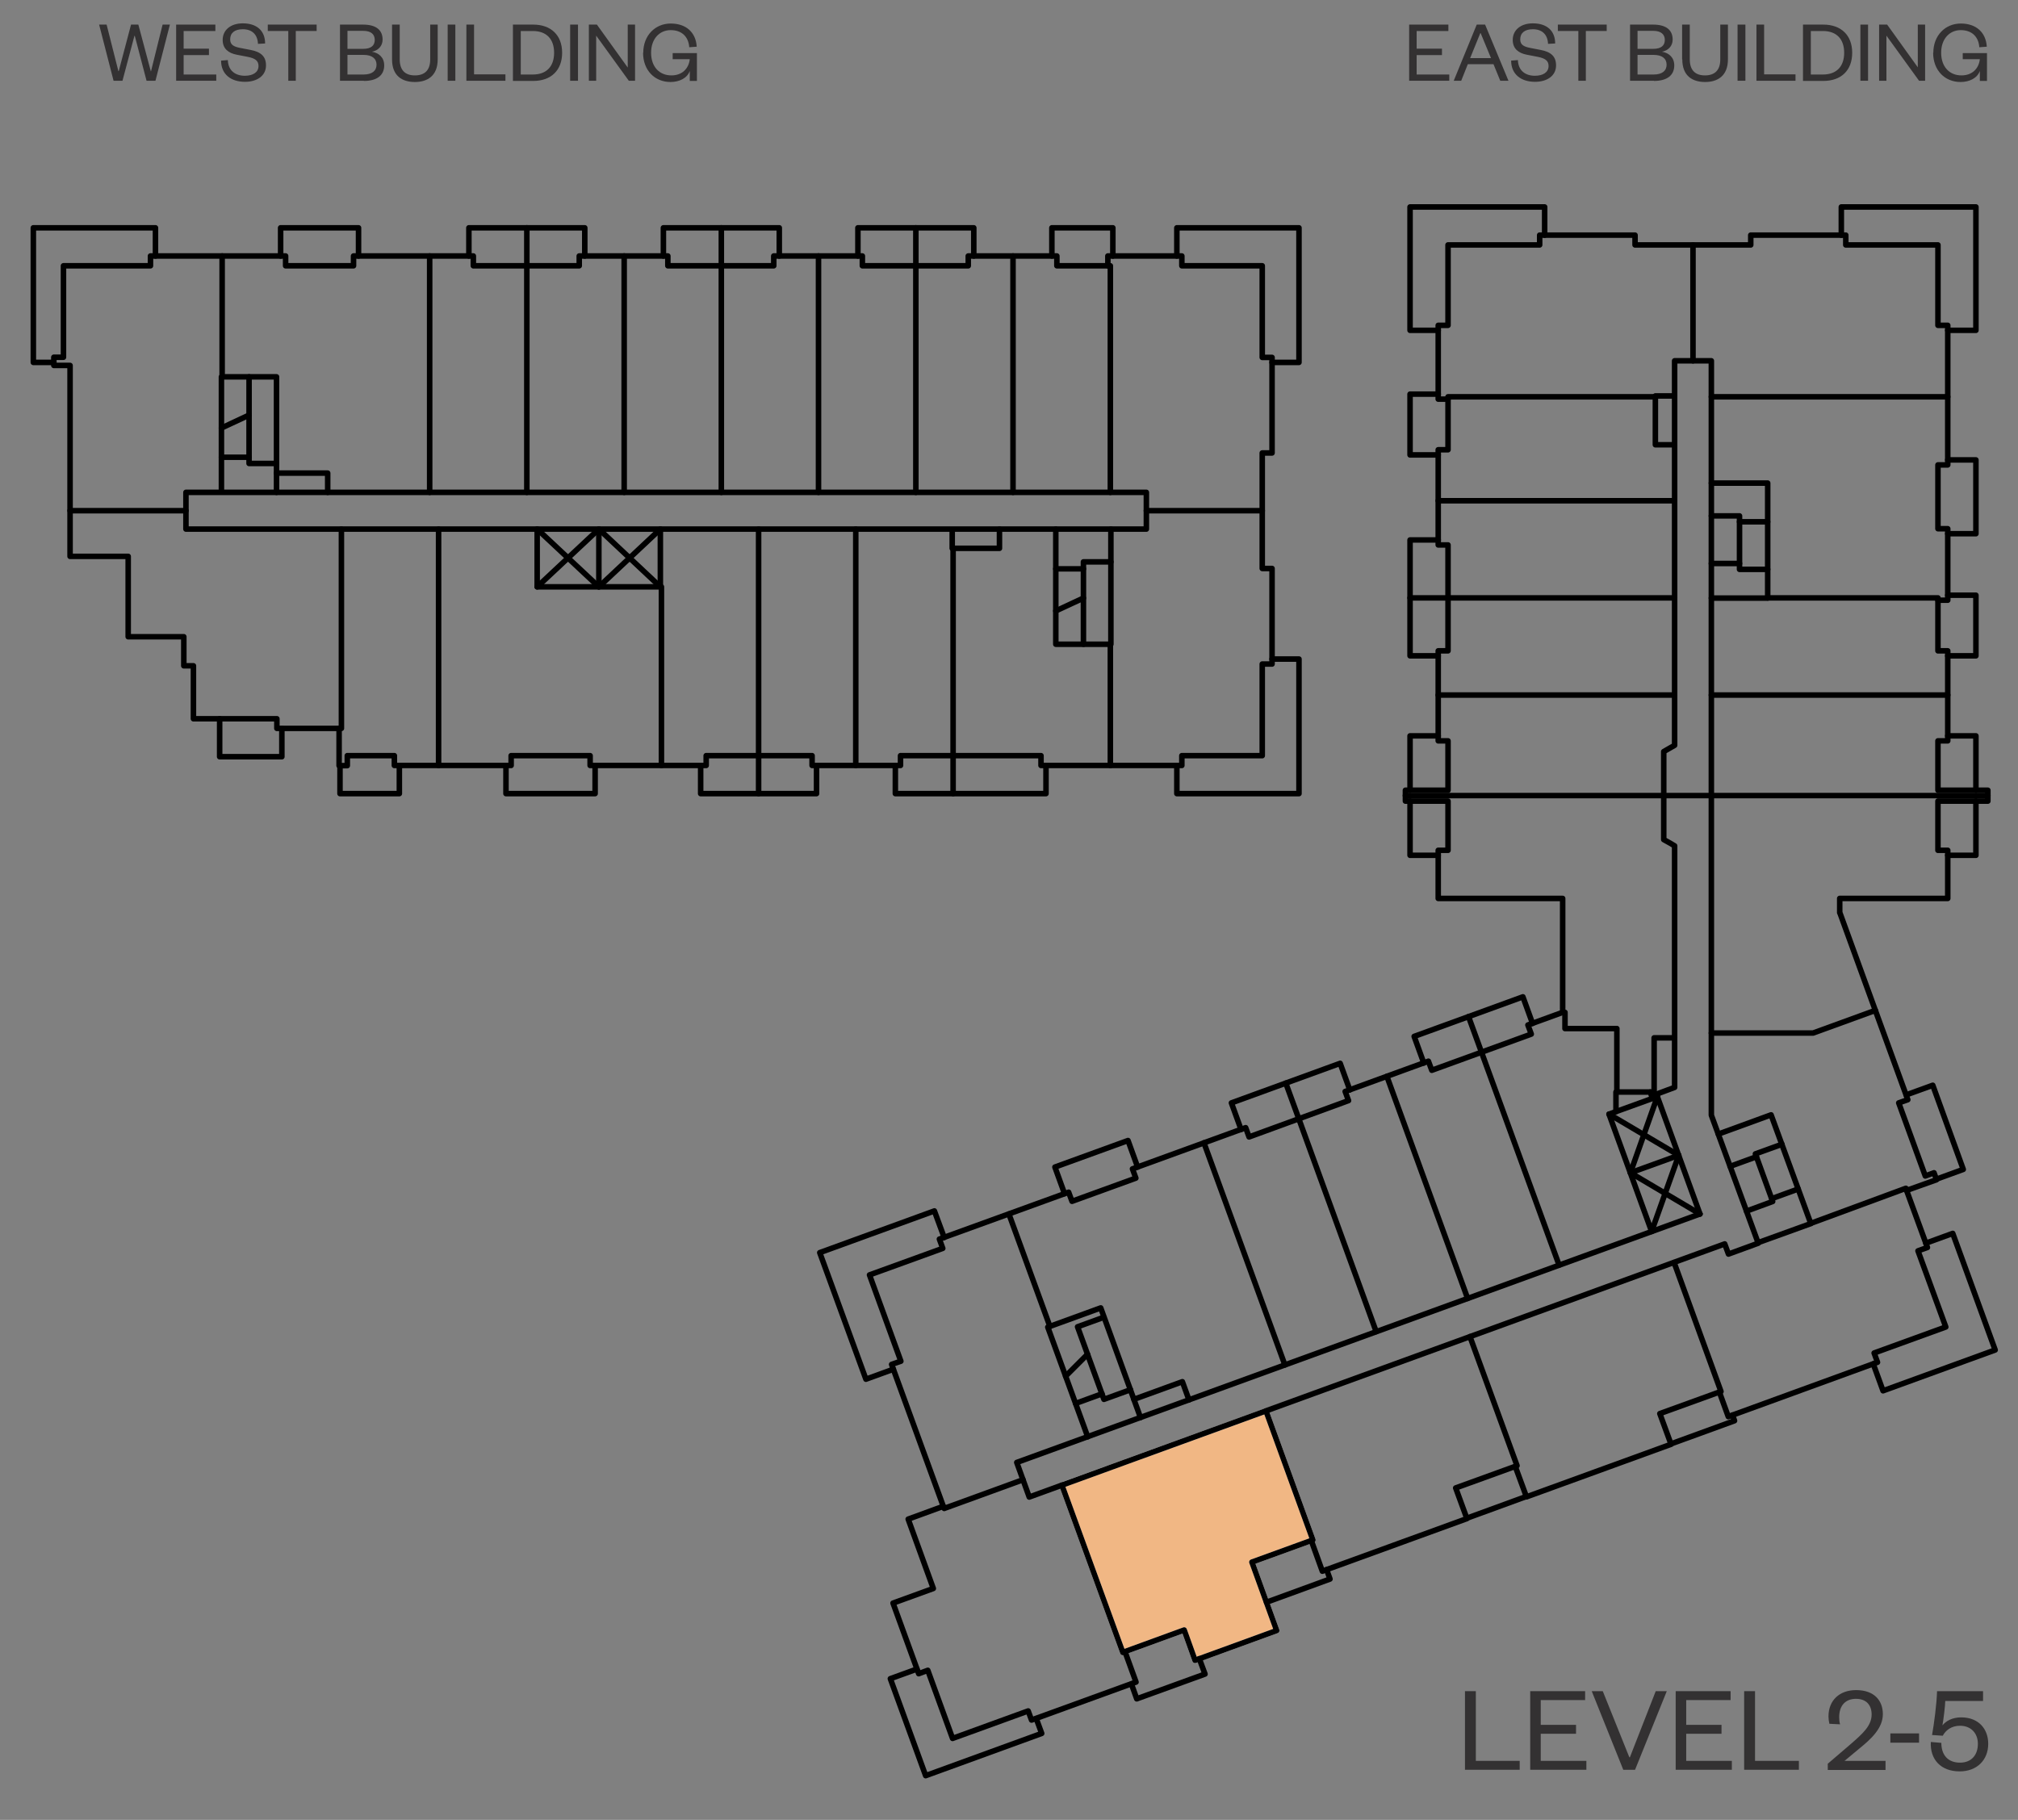 <?xml version="1.0" encoding="UTF-8"?><svg id="Layer_1" xmlns="http://www.w3.org/2000/svg" xmlns:xlink="http://www.w3.org/1999/xlink" viewBox="0 0 113.19 102.09"><rect x="0" y="0" width="113.19" height="102.09" fill="#808080" stroke="none"/><defs><style>.cls-1{stroke:#ebebec;}.cls-1,.cls-2{stroke-width:.31px;}.cls-1,.cls-2,.cls-3,.cls-4{fill:none;}.cls-1,.cls-2,.cls-4{stroke-linecap:round;stroke-linejoin:round;}.cls-2,.cls-4{stroke:#000;}.cls-5{fill:#f1b784;fill-rule:evenodd;}.cls-6{clip-path:url(#clippath);}.cls-7{clip-path:url(#clippath-3);}.cls-8{clip-path:url(#clippath-5);}.cls-9{fill:#333132;}.cls-4{stroke-width:.47px;}</style><clipPath id="clippath"><rect class="cls-3" x="-482.3" y="-648.42" width="612" height="792"/></clipPath><clipPath id="clippath-3"><rect class="cls-3" x="-147.7" y="2.62" width="272.4" height="103.2"/></clipPath><clipPath id="clippath-5"><rect class="cls-3" x="-482.3" y="-475.05" width="612" height="452.76"/></clipPath></defs><g class="cls-6"><polygon class="cls-5" points="71.01 79.15 59.56 83.31 62.98 92.7 63.1 92.65 66.42 91.44 67.04 93.14 71.62 91.47 70.22 87.63 73.55 86.42 73.64 86.39 71.01 79.15"/><polygon class="cls-1" points="71.01 79.15 59.56 83.31 62.98 92.7 63.1 92.65 66.42 91.44 67.03 93.14 71.61 91.47 70.22 87.63 73.55 86.42 73.64 86.39 71.01 79.15"/><line class="cls-2" x1="33.59" y1="32.92" x2="33.59" y2="29.68"/><polyline class="cls-2" points="37.04 32.92 33.59 29.68 30.13 32.92"/><polyline class="cls-2" points="37.04 29.68 33.59 32.92 30.13 29.68"/><line class="cls-2" x1="91.45" y1="65.79" x2="94.16" y2="64.81"/><polyline class="cls-2" points="92.64 69.08 94.16 64.81 90.25 62.5"/><polyline class="cls-2" points="95.35 68.1 91.45 65.79 92.96 61.52"/><polyline class="cls-2" points="3.02 20.33 1.87 20.33 1.87 12.78 8.72 12.78 8.72 14.36"/><polyline class="cls-2" points="15.74 14.36 15.74 12.78 20.11 12.78 20.11 14.36"/><polyline class="cls-2" points="26.3 14.36 26.3 12.78 32.8 12.78 32.8 14.36"/><line class="cls-2" x1="29.55" y1="12.78" x2="29.55" y2="14.91"/><polyline class="cls-2" points="71.35 36.97 72.86 36.97 72.86 44.52 66.01 44.52 66.01 42.94"/><polyline class="cls-2" points="58.67 42.94 58.67 44.52 50.22 44.52 50.22 42.94"/><line class="cls-2" x1="53.46" y1="42.39" x2="53.46" y2="44.52"/><polyline class="cls-2" points="45.8 42.94 45.8 44.52 39.3 44.52 39.3 42.94"/><line class="cls-2" x1="42.55" y1="42.39" x2="42.55" y2="44.52"/><polyline class="cls-2" points="33.38 42.94 33.38 44.52 28.38 44.52 28.38 42.94"/><polyline class="cls-2" points="22.4 42.94 22.4 44.52 19.07 44.52 19.07 42.95"/><polyline class="cls-2" points="15.81 40.86 15.81 42.45 12.32 42.45 12.32 40.32"/><polyline class="cls-2" points="15.51 26 13.97 26 13.97 21.14"/><line class="cls-2" x1="13.97" y1="25.65" x2="12.42" y2="25.65"/><line class="cls-2" x1="12.42" y1="24.01" x2="13.96" y2="23.29"/><polyline class="cls-2" points="62.31 31.52 60.77 31.52 60.77 36.14"/><line class="cls-2" x1="59.22" y1="34.27" x2="60.77" y2="33.55"/><line class="cls-2" x1="59.22" y1="31.91" x2="60.77" y2="31.91"/><polyline class="cls-2" points="58.12 96.4 58.43 97.24 51.92 99.61 49.94 94.17 51.43 93.63"/><polyline class="cls-2" points="50.11 76.81 48.57 77.37 45.98 70.27 52.41 67.93 52.96 69.42"/><polyline class="cls-2" points="59.71 66.96 59.17 65.47 63.27 63.98 63.81 65.47"/><polyline class="cls-2" points="69.61 63.36 69.07 61.87 75.17 59.65 75.71 61.14"/><line class="cls-2" x1="72.12" y1="60.76" x2="72.85" y2="62.76"/><polyline class="cls-2" points="79.86 59.63 79.32 58.14 85.42 55.92 85.96 57.41"/><line class="cls-2" x1="82.37" y1="57.03" x2="83.1" y2="59.03"/><polyline class="cls-2" points="80.67 47.98 79.09 47.98 79.09 44.94"/><polyline class="cls-2" points="80.67 41.28 79.09 41.28 79.09 44.33"/><polyline class="cls-2" points="80.67 36.79 79.09 36.79 79.09 30.29 80.67 30.29"/><line class="cls-2" x1="79.09" y1="33.54" x2="81.22" y2="33.54"/><polyline class="cls-2" points="109.25 25.8 110.83 25.8 110.83 29.94 109.25 29.94"/><polyline class="cls-2" points="109.25 33.39 110.83 33.39 110.83 36.79 109.25 36.79"/><polyline class="cls-2" points="109.25 41.28 110.83 41.28 110.83 44.33"/><polyline class="cls-2" points="110.83 44.94 110.83 47.98 109.25 47.98"/><polyline class="cls-2" points="106.92 61.42 108.41 60.88 110.12 65.6 108.61 66.15"/><polyline class="cls-2" points="108.02 69.74 109.53 69.19 111.91 75.73 105.62 78.02 105.07 76.51"/><polyline class="cls-2" points="67.27 93.05 67.59 93.91 63.76 95.3 63.46 94.46"/><line class="cls-2" x1="95.99" y1="44.63" x2="93.32" y2="44.63"/><line class="cls-2" x1="98.52" y1="64.89" x2="97.04" y2="65.43"/><polyline class="cls-2" points="99.95 64.19 98.46 64.73 99.43 67.4 97.96 67.94"/><line class="cls-2" x1="99.38" y1="67.24" x2="100.86" y2="66.7"/><polyline class="cls-2" points="61.79 73.94 60.44 74.43 61.92 78.5 63.41 77.96"/><line class="cls-2" x1="60.33" y1="78.73" x2="61.81" y2="78.19"/><line class="cls-2" x1="61" y1="75.97" x2="59.77" y2="77.2"/><polyline class="cls-2" points="99.15 31.94 97.57 31.94 97.57 28.94 95.99 28.94"/><line class="cls-2" x1="99.15" y1="29.27" x2="97.57" y2="29.27"/><line class="cls-2" x1="95.99" y1="31.61" x2="97.57" y2="31.61"/><line class="cls-2" x1="40.46" y1="14.91" x2="40.46" y2="12.78"/><polyline class="cls-2" points="93.72 81 97.29 79.7 97.18 79.38"/><line class="cls-2" x1="82.27" y1="85.17" x2="85.61" y2="83.95"/><polyline class="cls-2" points="74.41 88.05 74.6 88.58 71.04 89.88"/><polyline class="cls-2" points="103.28 13.19 103.28 11.61 110.83 11.61 110.83 18.53 109.25 18.53"/><polyline class="cls-2" points="80.67 18.53 79.09 18.53 79.09 11.61 86.64 11.61 86.64 13.19"/><polyline class="cls-2" points="80.67 22.11 79.09 22.11 79.09 25.52 80.67 25.52"/><polyline class="cls-2" points="37.21 14.36 37.21 12.78 43.71 12.78 43.71 14.36"/><line class="cls-2" x1="51.37" y1="14.91" x2="51.37" y2="12.78"/><polyline class="cls-2" points="48.12 14.36 48.12 12.78 54.62 12.78 54.62 14.36"/><polyline class="cls-2" points="59 14.36 59 12.78 62.42 12.78 62.42 14.36"/><polyline class="cls-2" points="66.01 14.36 66.01 12.78 72.86 12.78 72.86 20.33 71.35 20.33"/><polygon class="cls-2" points="3.02 20.5 3.02 20.04 3.56 20.04 3.56 14.91 8.44 14.91 8.44 14.36 16.02 14.36 16.02 14.91 19.83 14.91 19.83 14.36 26.55 14.36 26.55 14.91 32.49 14.91 32.49 14.36 37.46 14.36 37.46 14.91 43.4 14.91 43.4 14.36 48.37 14.36 48.37 14.91 54.31 14.91 54.31 14.36 59.28 14.36 59.28 14.91 62.14 14.91 62.14 14.36 66.29 14.36 66.29 14.91 70.8 14.91 70.8 20.05 71.35 20.05 71.35 25.41 70.8 25.41 70.8 31.89 71.35 31.89 71.35 37.25 70.8 37.25 70.8 42.39 66.29 42.39 66.29 42.94 58.39 42.94 58.39 42.39 50.51 42.39 50.51 42.94 45.55 42.94 45.55 42.39 39.61 42.39 39.61 42.94 33.1 42.94 33.1 42.39 28.67 42.39 28.67 42.94 22.12 42.94 22.12 42.39 19.48 42.39 19.48 42.95 19.02 42.95 19.02 40.86 15.53 40.86 15.53 40.32 10.85 40.32 10.85 37.35 10.31 37.35 10.31 35.72 7.19 35.72 7.19 31.21 3.93 31.21 3.93 20.5 3.02 20.5"/><rect class="cls-2" x="10.43" y="27.62" width="53.87" height="2.06"/><line class="cls-2" x1="10.43" y1="28.65" x2="3.93" y2="28.65"/><polyline class="cls-2" points="19.15 29.68 19.15 40.86 19.02 40.86"/><line class="cls-2" x1="24.6" y1="29.68" x2="24.6" y2="42.94"/><polyline class="cls-2" points="30.13 29.68 30.13 32.92 37.04 32.92 37.04 29.68"/><polyline class="cls-2" points="37.1 42.94 37.1 32.92 37.04 32.92"/><line class="cls-2" x1="42.55" y1="42.39" x2="42.55" y2="29.68"/><line class="cls-2" x1="48" y1="42.94" x2="48" y2="29.68"/><line class="cls-2" x1="53.46" y1="42.39" x2="53.46" y2="30.76"/><polyline class="cls-2" points="53.41 29.76 53.41 30.76 56.06 30.76 56.06 29.68"/><polyline class="cls-2" points="59.22 29.68 59.22 36.14 62.31 36.14 62.31 29.68"/><line class="cls-2" x1="62.28" y1="42.94" x2="62.28" y2="36.14"/><line class="cls-2" x1="70.8" y1="28.65" x2="64.3" y2="28.65"/><polyline class="cls-2" points="62.28 27.62 62.28 14.91 62.14 14.91"/><line class="cls-2" x1="56.82" y1="27.62" x2="56.82" y2="14.36"/><line class="cls-2" x1="51.37" y1="27.62" x2="51.37" y2="14.91"/><line class="cls-2" x1="45.91" y1="27.62" x2="45.91" y2="14.36"/><line class="cls-2" x1="40.46" y1="27.62" x2="40.46" y2="14.91"/><line class="cls-2" x1="35.01" y1="27.62" x2="35.01" y2="14.36"/><line class="cls-2" x1="29.55" y1="27.62" x2="29.55" y2="14.91"/><line class="cls-2" x1="24.1" y1="27.62" x2="24.1" y2="14.36"/><polyline class="cls-2" points="12.42 27.51 12.42 21.14 15.51 21.14 15.51 27.62"/><polyline class="cls-2" points="18.38 27.62 18.38 26.54 15.51 26.54"/><line class="cls-2" x1="12.46" y1="21.14" x2="12.46" y2="14.36"/><polygon class="cls-2" points="81.22 13.74 86.36 13.74 86.36 13.19 91.71 13.19 91.71 13.74 98.2 13.74 98.2 13.19 103.53 13.19 103.53 13.74 108.7 13.74 108.7 18.25 109.25 18.25 109.25 26.08 108.7 26.08 108.7 29.66 109.25 29.66 109.25 33.67 108.7 33.67 108.7 36.51 109.25 36.51 109.25 41.56 108.7 41.56 108.7 44.33 111.5 44.33 111.5 44.94 108.7 44.94 108.7 47.7 109.25 47.7 109.25 50.4 103.19 50.4 103.19 51.2 103.2 51.21 107.01 61.69 106.5 61.87 107.99 65.97 108.48 65.79 108.62 66.18 106.94 66.78 108.11 69.98 107.58 70.17 109.14 74.44 105.12 75.9 105.31 76.42 96.94 79.47 96.44 78.09 93.1 79.3 93.73 81.02 85.62 83.97 84.99 82.26 81.65 83.47 82.28 85.19 74.17 88.14 73.55 86.42 70.22 87.63 71.61 91.47 67.03 93.14 66.42 91.44 63.1 92.65 63.72 94.36 57.86 96.49 57.67 95.98 53.43 97.52 52.04 93.7 51.53 93.89 50.09 89.93 52.35 89.11 50.94 85.22 52.91 84.5 50.01 76.54 50.53 76.36 48.77 71.52 52.88 70.03 52.69 69.51 59.94 66.88 60.13 67.39 63.71 66.09 63.52 65.57 69.87 63.26 70.06 63.78 75.64 61.74 75.45 61.23 80.12 59.53 80.31 60.04 85.89 58.01 85.7 57.5 87.65 56.79 87.65 50.4 80.67 50.4 80.67 47.7 81.22 47.7 81.22 44.94 78.83 44.94 78.83 44.33 81.22 44.33 81.22 41.56 80.67 41.56 80.67 36.51 81.22 36.51 81.22 30.57 80.67 30.57 80.67 25.23 81.22 25.23 81.22 22.39 80.67 22.39 80.67 18.25 81.22 18.25 81.22 13.74"/><polyline class="cls-2" points="95.35 68.1 92.96 61.52 90.25 62.5 92.64 69.08"/><polyline class="cls-2" points="90.64 62.36 90.64 61.26 92.56 61.26 92.69 61.62"/><polyline class="cls-2" points="92.96 61.52 92.91 61.38 93.93 61 93.93 47.45 93.68 47.3 93.32 47.1 93.32 42.16 93.93 41.81 93.93 20.24 95.99 20.24 95.99 62.56 98.62 69.74 96.95 70.35 96.74 69.78 57.73 83.98 57.03 82.04 95.35 68.1"/><polyline class="cls-2" points="93.93 58.22 92.78 58.22 92.78 61.26 92.56 61.26"/><polyline class="cls-2" points="93.93 22.21 92.85 22.21 92.85 24.95 93.93 24.95"/><polyline class="cls-2" points="95.99 27.1 99.15 27.1 99.15 33.55 95.99 33.55"/><polyline class="cls-2" points="96.38 63.62 99.34 62.54 101.57 68.64 98.61 69.71"/><polyline class="cls-2" points="61.01 80.6 58.77 74.45 61.74 73.37 63.97 79.52"/><polyline class="cls-2" points="66.69 78.53 66.32 77.51 63.6 78.5"/><line class="cls-2" x1="94.96" y1="20.24" x2="94.96" y2="13.74"/><line class="cls-2" x1="95.99" y1="22.26" x2="109.25" y2="22.26"/><polyline class="cls-2" points="108.7 33.67 108.7 33.54 99.15 33.54"/><line class="cls-2" x1="109.25" y1="38.99" x2="95.99" y2="38.99"/><line class="cls-2" x1="95.99" y1="44.63" x2="111.5" y2="44.63"/><line class="cls-2" x1="78.83" y1="44.63" x2="93.32" y2="44.63"/><polyline class="cls-2" points="95.99 57.95 101.7 57.95 105.19 56.68"/><polyline class="cls-2" points="106.94 66.78 106.9 66.66 101.56 68.63"/><polyline class="cls-2" points="63.1 92.65 62.98 92.7 59.56 83.31"/><polyline class="cls-2" points="52.91 84.5 52.96 84.62 57.38 83.01"/><line class="cls-2" x1="56.59" y1="68.1" x2="58.89" y2="74.41"/><line class="cls-2" x1="67.53" y1="64.11" x2="72.07" y2="76.57"/><line class="cls-2" x1="72.85" y1="62.76" x2="77.19" y2="74.7"/><line class="cls-2" x1="77.79" y1="60.38" x2="82.32" y2="72.84"/><line class="cls-2" x1="83.1" y1="59.03" x2="87.45" y2="70.97"/><polyline class="cls-2" points="87.65 56.79 87.78 56.79 87.78 57.7 90.69 57.7 90.69 61.26"/><line class="cls-2" x1="80.67" y1="38.99" x2="93.93" y2="38.99"/><line class="cls-2" x1="81.22" y1="33.54" x2="93.93" y2="33.54"/><line class="cls-2" x1="80.67" y1="28.09" x2="93.93" y2="28.09"/><polyline class="cls-2" points="81.22 22.39 81.22 22.26 92.85 22.26"/><polyline class="cls-2" points="73.55 86.42 73.64 86.39 71.01 79.15"/><polyline class="cls-2" points="84.99 82.26 85.09 82.22 82.45 74.98"/><polyline class="cls-2" points="96.44 78.09 96.53 78.06 93.9 70.82"/><g class="cls-7"><rect class="cls-2" x="-233.94" y="-437.62" width="450.14" height="582.54"/></g><g><path class="cls-9" d="M82.78,94.87v3.91h2.46v.5h-3.07v-4.41h.61Z"/><path class="cls-9" d="M88.98,99.28h-3.15v-4.41h3.08v.5h-2.49v1.39h1.98v.5h-1.98v1.52h2.56v.5Z"/><path class="cls-9" d="M91.05,99.28l-1.77-4.41h.62l1.49,3.71h.03l1.45-3.71h.62l-1.78,4.41h-.66Z"/><path class="cls-9" d="M97.14,99.28h-3.15v-4.41h3.08v.5h-2.49v1.39h1.98v.5h-1.98v1.52h2.56v.5Z"/><path class="cls-9" d="M98.44,94.87v3.91h2.46v.5h-3.07v-4.41h.61Z"/><path class="cls-9" d="M105.76,98.76v.53h-3.24v-.35l1.25-1.07c.69-.6,1.21-1.05,1.21-1.69,0-.52-.29-.88-.88-.88s-.94,.38-.94,1.03c0,.13,.01,.27,.05,.4l-.6-.03c-.03-.14-.05-.28-.05-.41,0-.9,.61-1.48,1.55-1.48,1.03,0,1.5,.6,1.5,1.35,0,.8-.68,1.41-1.32,1.93l-.83,.69h2.3Z"/><path class="cls-9" d="M106.03,97.24h1.61v.52h-1.61v-.52Z"/><path class="cls-9" d="M111.23,95.42h-2.12c0,.24-.11,1.14-.16,1.37,.2-.25,.56-.45,1.05-.45,1,0,1.52,.67,1.52,1.48,0,.92-.64,1.55-1.6,1.55-1.06,0-1.67-.67-1.62-1.65l.59,.05c0,.67,.36,1.11,1.05,1.11,.62,0,1-.41,1-1.06,0-.58-.38-1.01-1-1.01-.49,0-.81,.26-.97,.56l-.6-.04c.11-.61,.26-1.74,.28-2.46h2.58v.55Z"/></g><g class="cls-8"><rect class="cls-4" x="-512.92" y="-637.17" width="678.3" height="877.8"/></g><g><path class="cls-9" d="M8.45,4h.02l.65-2.62h.41l-.81,3.15h-.5l-.66-2.52h-.02l-.67,2.52h-.5l-.81-3.15h.42l.66,2.61h.02l.69-2.61h.41l.7,2.62Z"/><path class="cls-9" d="M12.13,4.53h-2.25V1.38h2.2v.36h-1.78v.99h1.42v.36h-1.42v1.09h1.83v.36Z"/><path class="cls-9" d="M12.78,3.38c.02,.58,.42,.87,.95,.87,.47,0,.77-.2,.77-.55,0-.29-.19-.43-.6-.51l-.62-.12c-.47-.09-.79-.34-.79-.83,0-.55,.44-.93,1.13-.93,.79,0,1.25,.42,1.25,1.13l-.4,.02c-.02-.52-.33-.82-.85-.82-.46,0-.71,.21-.71,.57,0,.31,.21,.41,.57,.48l.57,.11c.58,.11,.87,.36,.87,.87,0,.58-.5,.92-1.18,.92-.78,0-1.34-.42-1.34-1.19l.39-.03Z"/><path class="cls-9" d="M16.17,4.53V1.74h-1.15v-.36h2.74v.36h-1.17v2.79h-.43Z"/><path class="cls-9" d="M20.41,4.53h-1.34V1.38h1.29c.78,0,1.1,.34,1.1,.84,0,.37-.26,.62-.6,.68,.39,.07,.69,.32,.69,.77,0,.55-.4,.87-1.14,.87Zm-.92-1.79h.88c.46,0,.65-.2,.65-.5s-.19-.51-.65-.51h-.88v1.01Zm0,.34v1.1h.91c.47,0,.72-.21,.72-.55s-.25-.55-.72-.55h-.91Z"/><path class="cls-9" d="M21.99,3.33V1.38h.43v1.95c0,.6,.3,.9,.85,.9s.86-.29,.86-.89V1.38h.42v1.95c0,.92-.57,1.27-1.28,1.27s-1.28-.34-1.28-1.27Z"/><path class="cls-9" d="M25.54,1.38v3.15h-.43V1.38h.43Z"/><path class="cls-9" d="M26.59,1.38v2.79h1.76v.36h-2.19V1.38h.43Z"/><path class="cls-9" d="M28.77,1.38h1.14c.99,0,1.62,.59,1.62,1.58s-.63,1.58-1.62,1.58h-1.14V1.38Zm1.12,2.8c.77,0,1.19-.46,1.19-1.22s-.42-1.22-1.19-1.22h-.68v2.44h.68Z"/><path class="cls-9" d="M32.42,1.38v3.15h-.44V1.38h.44Z"/><path class="cls-9" d="M35.21,3.79V1.38h.41v3.15h-.35l-1.83-2.53v2.53h-.41V1.38h.45l1.73,2.41Z"/><path class="cls-9" d="M36.08,2.96c0-.97,.67-1.64,1.54-1.64s1.41,.5,1.46,1.3l-.42,.03c-.04-.58-.41-.96-1.04-.96s-1.1,.49-1.1,1.27,.46,1.27,1.14,1.27c.59,0,.97-.37,1.03-.91h-.96v-.34h1.36v1.56h-.4v-.56c-.14,.4-.58,.62-1.08,.62-.89,0-1.54-.66-1.54-1.64Z"/></g><g><path class="cls-9" d="M81.29,4.53h-2.25V1.38h2.2v.36h-1.78v.99h1.42v.36h-1.42v1.09h1.83v.36Z"/><path class="cls-9" d="M83.3,1.38l1.31,3.15h-.46l-.38-.93h-1.44l-.37,.93h-.42l1.29-3.15h.48Zm-.83,1.88h1.16l-.58-1.4h-.02l-.57,1.4Z"/><path class="cls-9" d="M85.14,3.38c.02,.58,.42,.87,.95,.87,.47,0,.77-.2,.77-.55,0-.29-.19-.43-.6-.51l-.62-.12c-.47-.09-.79-.34-.79-.83,0-.55,.44-.93,1.13-.93,.79,0,1.25,.42,1.25,1.13l-.4,.02c-.02-.52-.33-.82-.85-.82-.46,0-.71,.21-.71,.57,0,.31,.21,.41,.57,.48l.57,.11c.58,.11,.87,.36,.87,.87,0,.58-.5,.92-1.18,.92-.78,0-1.34-.42-1.34-1.19l.39-.03Z"/><path class="cls-9" d="M88.53,4.53V1.74h-1.15v-.36h2.74v.36h-1.17v2.79h-.43Z"/><path class="cls-9" d="M92.77,4.53h-1.34V1.38h1.29c.78,0,1.1,.34,1.1,.84,0,.37-.26,.62-.6,.68,.39,.07,.69,.32,.69,.77,0,.55-.4,.87-1.14,.87Zm-.92-1.79h.88c.46,0,.65-.2,.65-.5s-.2-.51-.65-.51h-.88v1.01Zm0,.34v1.1h.91c.47,0,.72-.21,.72-.55s-.25-.55-.72-.55h-.91Z"/><path class="cls-9" d="M94.35,3.33V1.38h.43v1.95c0,.6,.3,.9,.85,.9s.86-.29,.86-.89V1.38h.43v1.95c0,.92-.57,1.27-1.28,1.27s-1.28-.34-1.28-1.27Z"/><path class="cls-9" d="M97.9,1.38v3.15h-.44V1.38h.44Z"/><path class="cls-9" d="M98.95,1.38v2.79h1.76v.36h-2.19V1.38h.44Z"/><path class="cls-9" d="M101.13,1.38h1.14c.99,0,1.62,.59,1.62,1.58s-.62,1.58-1.62,1.58h-1.14V1.38Zm1.12,2.8c.77,0,1.19-.46,1.19-1.22s-.42-1.22-1.19-1.22h-.68v2.44h.68Z"/><path class="cls-9" d="M104.78,1.38v3.15h-.43V1.38h.43Z"/><path class="cls-9" d="M107.57,3.79V1.38h.41v3.15h-.34l-1.83-2.53v2.53h-.41V1.38h.45l1.73,2.41Z"/><path class="cls-9" d="M108.44,2.96c0-.97,.67-1.64,1.54-1.64s1.41,.5,1.46,1.3l-.42,.03c-.04-.58-.41-.96-1.04-.96s-1.1,.49-1.1,1.27,.46,1.27,1.14,1.27c.59,0,.97-.37,1.03-.91h-.96v-.34h1.36v1.56h-.4v-.56c-.14,.4-.58,.62-1.08,.62-.89,0-1.54-.66-1.54-1.64Z"/></g></g></svg>